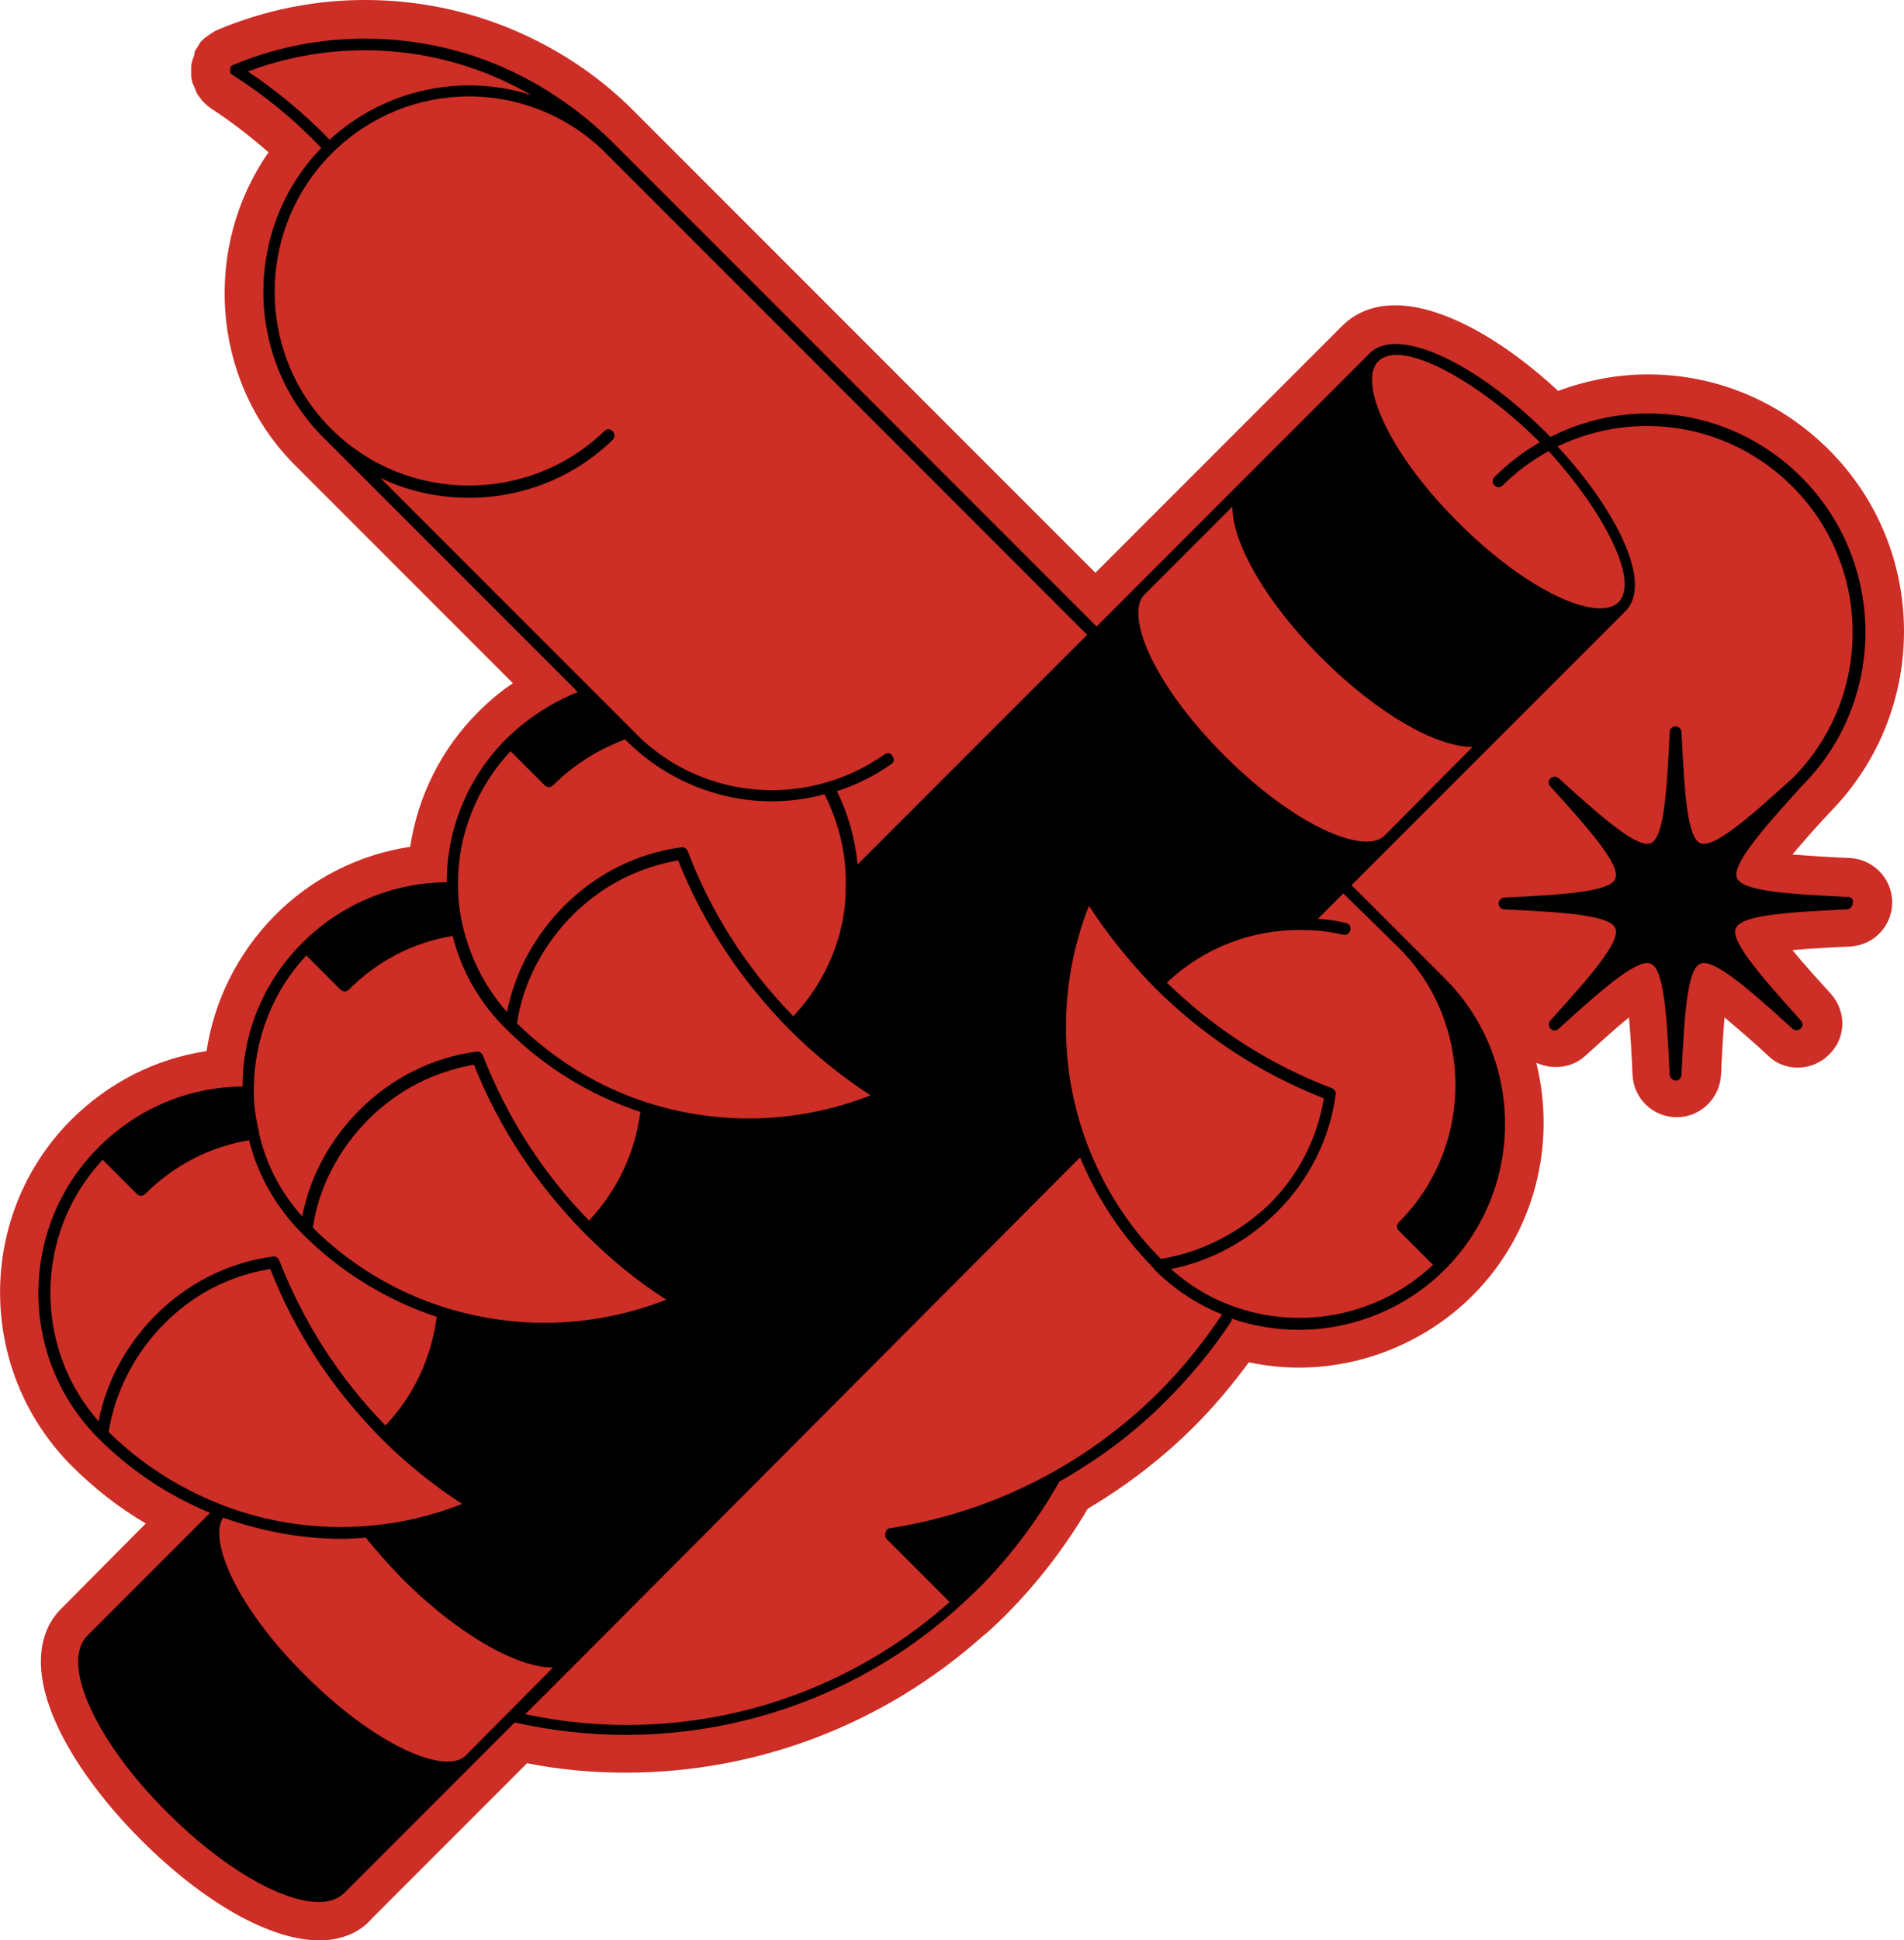 
<svg version="1.1" id="Capa_1" xmlns="http://www.w3.org/2000/svg" xmlns:xlink="http://www.w3.org/1999/xlink" x="0px" y="0px"
	 viewBox="0 0 322.6 328.6" style="enable-background:new 0 0 322.6 328.6;" xml:space="preserve">
<style type="text/css">
	.st0{fill:#CD2E25;}
	.st1{fill:#7E3D26;}
</style>
<g>
	<path class="st0" d="M54.1,328.6c-8.3,0-19.6-6.4-30.2-17c-6.4-6.4-11.6-13.5-14.4-19.8c-5-11.1-1.6-17,0.9-19.4L24.7,258
		c-4.6-2.7-8.8-6-12.6-9.8C-4,232-4,205.8,12,189.7c6.3-6.3,14.3-10.4,23-11.7c1.3-8.6,5.3-16.6,11.5-22.9
		c6.3-6.4,14.4-10.4,23-11.7c1.3-8.6,5.3-16.6,11.5-22.8c1.8-1.8,3.8-3.5,5.9-4.9l-37-37l0,0l-0.4-0.4l0,0
		c-13.8-14.3-15.1-36.6-4-52.5c-3.1-2.7-6.3-5.2-9.7-7.4c-0.4-0.3-0.8-0.6-1.2-1c-0.1-0.1-0.3-0.3-0.3-0.3c-0.2-0.3-0.4-0.5-0.6-0.8
		l-0.3-0.4l-0.4-1l-0.4-0.9l-0.1-0.5c-0.1-0.3-0.1-0.5-0.1-0.8c0-0.4,0-0.9,0-1.3l0-0.1c0-0.4,0.1-0.7,0.2-1.1
		c0.1-0.3,0.2-0.5,0.3-0.8L33,8.7l0.5-0.8L34,7.1l0.4-0.4C34.7,6.4,35,6.2,35.3,6l0.1-0.1l0.2-0.1c0.4-0.3,0.9-0.6,1.4-0.8
		C44.9,1.7,53.3,0,61.8,0c7,0,13.9,1.1,20.5,3.3c9.6,3.2,18.5,8.7,25.6,16l0.1,0.1l0.2,0.2L185.6,97l41.8-41.8
		c1.6-1.6,4.4-3.5,9-3.5c7.6,0,17.8,5.4,27.6,14.5c4.9-1.8,10-2.8,15.2-2.8c11.5,0,22.4,4.5,30.7,12.8c16.9,16.9,16.9,44.3,0.2,61.3
		c-1.7,1.8-4.3,4.7-6.4,7.2c3.3,0.3,7.3,0.5,9.7,0.6c4,0.2,7.2,3.5,7.2,7.5s-3.1,7.3-7.2,7.5c-2.5,0.1-6.4,0.3-9.7,0.6
		c2.1,2.6,4.8,5.5,6.5,7.4c2.7,3,2.6,7.5-0.3,10.3c-1.4,1.4-3.3,2.2-5.3,2.2c-1.9,0-3.7-0.7-5-2c-1.8-1.7-4.8-4.3-7.4-6.5
		c-0.3,3.3-0.5,7.3-0.6,9.7c-0.2,4-3.5,7.2-7.5,7.2s-7.3-3.1-7.5-7.2c-0.1-2.5-0.3-6.4-0.6-9.7c-2.6,2.1-5.5,4.8-7.4,6.5
		c-1.4,1.3-3.2,1.9-5,1.9c-1.2,0-2.3-0.3-3.3-0.7c3.4,13.7-0.2,28.8-10.8,39.4c-7.7,7.7-18.4,12.2-29.4,12.2c-2.9,0-5.7-0.3-8.5-0.9
		c-2.8,3.8-5.9,7.5-9.2,10.8c-5.4,5.4-11.5,10.1-18.1,14c-3.9,6.6-8.6,12.7-14,18.1c-0.8,0.8-3.3,3.2-3.7,3.4
		c-16.7,14.9-38.1,23.2-60.6,23.2c-5.6,0-11.2-0.5-16.7-1.6l-26.3,26.3C61.5,326.7,58.6,328.6,54.1,328.6z"/>
	<path class="st1" d="M281.3,152.9c0.2-0.3,0.3-0.6,0.4-0.9c0.1-0.4,0.3-0.7,0.4-1.1c0.4-0.1,0.7-0.2,1.1-0.4
		c0.3-0.1,0.6-0.3,0.9-0.4c0.3,0.2,0.6,0.3,0.9,0.4c0.4,0.1,0.7,0.3,1.1,0.4c0.1,0.4,0.2,0.7,0.4,1.1c0.1,0.3,0.3,0.6,0.4,0.9
		c-0.2,0.3-0.3,0.6-0.4,0.9c-0.1,0.4-0.3,0.7-0.4,1.1c-0.4,0.1-0.7,0.2-1.1,0.4c-0.3,0.1-0.6,0.3-0.9,0.4c-0.3-0.2-0.6-0.3-0.9-0.4
		c-0.3-0.1-0.7-0.3-1.1-0.4c-0.1-0.4-0.2-0.7-0.4-1.1C281.6,153.5,281.5,153.2,281.3,152.9z M264.6,160.9c-0.1,0.1-0.1,0.2-0.2,0.2
		l-0.1-0.3C264.4,160.9,264.5,160.9,264.6,160.9z"/>
	<path d="M313.1,151.9c-10.4-0.5-17.9-1-18.8-3.2c-0.9-2.2,4-7.9,11-15.6c14.4-14.4,14.3-37.8,0-52.2C294,69.5,276.9,66.8,262.7,74
		c-0.2-0.2-0.4-0.4-0.6-0.6c-12.2-12.2-25.4-18.2-30-13.6l-21.7,21.7l-17.8,17.8l-6.8,6.8l-82.1-82.1c0,0,0,0,0,0c0,0,0,0,0,0
		c0,0,0,0,0,0c0,0,0,0,0,0C97,17.4,89,12.4,80.3,9.5C66.9,5.1,52.4,5.6,39.5,11c-0.1,0-0.1,0.1-0.1,0.1c0,0,0,0-0.1,0
		c-0.1,0.1-0.2,0.1-0.2,0.2c0,0,0,0,0,0c0,0,0,0,0,0c0,0.1-0.1,0.2-0.1,0.2c0,0.1,0,0.1,0,0.2c0,0.1,0,0.1,0,0.2c0,0.1,0,0.2,0,0.2
		c0,0,0,0,0,0.1c0,0,0,0,0,0.1c0,0.1,0.1,0.2,0.2,0.2c0,0,0,0,0.1,0.1c0,0,0.1,0.1,0.1,0.1c5.4,3.4,10.4,7.5,14.8,12.1
		c0.1,0.1,0.2,0.2,0.3,0.2c-13.1,13.4-13.2,35.2-0.1,48.7c0,0,0,0,0,0c0,0,0,0,0,0l0.4,0.4l43.1,43.1c-4.5,1.8-8.6,4.5-12.1,7.9
		c-6.5,6.5-10.1,15.2-10.1,24.3c-9.2,0.1-17.9,3.7-24.5,10.3c-6.5,6.5-10.1,15.1-10.1,24.3c-9.2,0.1-17.8,3.7-24.4,10.3c0,0,0,0,0,0
		c0,0,0,0,0,0c0,0,0,0,0,0C3.1,207.9,3.1,230,16.7,243.6c5.5,5.5,11.9,9.7,18.9,12.6l-20.8,20.8c-4.6,4.6,1.3,17.8,13.6,30
		c9.4,9.4,19.4,15.1,25.6,15.1c1.8,0,3.3-0.5,4.4-1.6l21.8-21.8l7-7c6.3,1.4,12.6,2.1,18.8,2.1c20.7,0,41-7.6,56.6-21.8
		c0.4-0.3,2.1-2,3-2.8c5.5-5.5,10.1-11.6,13.9-18.3c6.7-3.8,12.9-8.4,18.3-13.9c4-4,7.7-8.5,10.8-13.2c0.1-0.2,0.1-0.3,0.1-0.5
		c3.7,1.3,7.6,1.9,11.4,1.9c9.1,0,18.1-3.6,24.7-10.2c0,0,0,0,0,0s0,0,0,0c0,0,0,0,0,0c13.6-13.6,13.6-35.7,0-49.3l-15.8-15.8
		l6.9-6.9l17.8-17.8l21.7-21.7c4.9-4.9-2.1-17.8-11.5-27.9c13.4-6.4,29.2-3.8,39.8,6.8c13.6,13.6,13.6,35.8,0,49.4
		c-7.7,7-13.4,11.9-15.6,11c-2.2-0.9-2.7-8.4-3.2-18.8c0-0.5-0.5-1-1-1c-0.5,0-1,0.4-1,1c-0.5,10.4-1,17.9-3.2,18.8
		c-2.2,0.9-7.9-4-15.6-11c-0.4-0.4-1-0.3-1.4,0c-0.4,0.4-0.4,1,0,1.4c7,7.7,11.9,13.4,11,15.6c-0.9,2.2-8.4,2.7-18.8,3.2
		c-0.5,0-1,0.5-1,1c0,0.5,0.4,1,1,1c10.4,0.5,17.9,1,18.8,3.2c0.9,2.2-4,7.9-11,15.6c-0.4,0.4-0.3,1,0,1.4c0.4,0.4,1,0.4,1.4,0
		c7.7-7,13.4-11.9,15.6-11c2.2,0.9,2.7,8.4,3.2,18.8c0,0.5,0.5,1,1,1s1-0.4,1-1c0.5-10.4,1-17.9,3.2-18.8c2.2-0.9,7.9,4,15.6,11
		c0.4,0.4,1,0.3,1.4,0c0.4-0.4,0.4-1,0-1.4c-7-7.8-11.9-13.4-11-15.6c0.9-2.2,8.4-2.7,18.8-3.2c0.5,0,1-0.5,1-1
		C314.1,152.3,313.7,151.9,313.1,151.9z M196.7,213.2c-5.5-5.5-9.6-12-12.4-19.2c0,0,0,0,0,0c-5-13-4.9-27.7,0.2-40.6
		c3.2,4.9,6.9,9.5,11,13.7c0,0,0,0.1,0.1,0.1c0,0,0.1,0,0.1,0.1c8.2,8.2,17.9,14.5,28.6,18.7c-1.1,6.8-4.3,13-9.2,17.9
		C210,208.8,203.5,212.1,196.7,213.2z M78.9,297.3c-3.3,3.3-15-1.4-27.2-13.6C40,272.1,35.3,260.8,37.8,257
		c6.4,2.3,13.3,3.6,20.1,3.6c1.4,0,2.7-0.1,4.1-0.2c1.8,2.3,3.9,4.6,6.1,6.9c9.4,9.4,19.4,15.1,25.6,15.1c0,0,0,0,0,0L78.9,297.3z
		 M133.8,174.4c4.2,4.2,8.8,7.9,13.7,11.1c-12,4.7-25.2,5.2-37.6,1.3c-8.3-2.6-16-7.3-22.3-13.5c1-6.8,4.4-13.3,9.4-18.3
		c5-5,11.1-8.1,17.9-9.3C119.2,156.5,125.6,166.1,133.8,174.4z M99.2,209c4.2,4.2,8.8,8,13.7,11.1c-12,4.7-25.2,5.2-37.6,1.3
		c-8.3-2.6-16.1-7.3-22.3-13.5c1-6.8,4.4-13.3,9.4-18.3c5-5,11.1-8.1,17.9-9.3C84.6,191.1,91,200.7,99.2,209z M42,12.1
		c12-4.5,25.3-4.8,37.6-0.7c3.6,1.2,7.1,2.8,10.4,4.7c-11.6-3.7-24.7-1.1-34.2,7.6c0-0.1-0.1-0.2-0.2-0.3
		C51.5,19.2,46.9,15.4,42,12.1z M103.8,73c-0.4-0.4-1-0.4-1.4,0c-12.8,12.4-33.5,12.3-46.2-0.3l-0.4-0.4
		c-12.5-12.8-12.3-33.5,0.3-46.2l0.4-0.4c12.7-12.4,32.8-12.5,45.6-0.3l82.1,82.1l-38.9,38.9c-0.4-4.3-1.6-8.6-3.5-12.4
		c3.3-1.1,6.4-2.6,9.2-4.6c0.5-0.3,0.6-0.9,0.2-1.4c-0.3-0.5-0.9-0.6-1.4-0.2c-3,2.1-6.3,3.7-9.8,4.7c-11.7,3.4-24.3,0.1-32.7-8.7
		c0,0,0,0,0,0c0,0,0,0,0,0L64.4,80.9c4.7,2.3,9.9,3.4,15.1,3.4c8.8,0,17.6-3.3,24.3-9.8C104.2,74.1,104.2,73.4,103.8,73z
		 M86.5,127.2l5.8,5.8c0.2,0.2,0.5,0.3,0.7,0.3s0.5-0.1,0.7-0.3c3.4-3.4,7.5-6,12-7.7c0,0,0,0,0,0c0,0,0,0,0,0c0.1,0,0.1,0,0.2-0.1
		c6.7,6.8,15.7,10.5,24.9,10.5c3,0,6-0.4,8.9-1.2c2.2,4.4,3.5,9.2,3.6,14.2c0,1.4,0,2.7-0.1,4.1c0,0,0,0,0,0c0,0,0,0,0,0.1
		c-0.7,7.2-3.8,13.9-8.8,19.2c-7.9-8.1-13.9-17.5-17.9-28c-0.2-0.4-0.6-0.7-1.1-0.6c-7.5,1-14.4,4.5-19.8,9.9c-5,5-8.4,11.3-9.7,18
		c-3.6-4.1-6.1-8.9-7.4-14.2c0-0.1,0-0.3-0.1-0.4c-0.5-2.2-0.8-4.4-0.8-6.6l0-0.2c0-0.1,0-0.3,0-0.5
		C77.6,141.3,80.8,133.3,86.5,127.2z M51.9,161.8l5.8,5.8c0.2,0.2,0.5,0.3,0.7,0.3s0.5-0.1,0.7-0.3c4.9-4.9,10.9-8,17.6-9.1
		c1.5,6,4.6,11.4,9.1,15.8c6.4,6.4,14.2,11.2,22.7,14c-0.9,6.9-3.9,13.3-8.7,18.4c-7.9-8.1-13.9-17.5-18-28
		c-0.2-0.4-0.6-0.7-1.1-0.6c-7.5,1-14.4,4.5-19.8,9.9c-5,5-8.4,11.3-9.7,18c-3.6-4-6.1-8.8-7.3-14c0-0.1,0-0.3,0-0.4
		c0-0.1-0.1-0.1-0.1-0.2c-0.5-2.2-0.8-4.3-0.8-6.5c0-0.2,0-0.4,0-0.6C43.1,175.9,46.2,167.9,51.9,161.8z M17.4,196.4l5.8,5.8
		c0.2,0.2,0.5,0.3,0.7,0.3s0.5-0.1,0.7-0.3c4.8-4.8,10.9-8,17.6-9.1c1.5,6,4.6,11.4,9.1,15.9c6.4,6.4,14.2,11.2,22.7,14
		c-0.9,6.9-3.9,13.4-8.7,18.4c-7.9-8.1-13.9-17.5-18-28c-0.2-0.4-0.6-0.7-1.1-0.6c-7.5,1-14.4,4.5-19.8,9.9c-5,5-8.4,11.3-9.7,18
		C5.6,228.1,5.8,208.8,17.4,196.4z M27.9,224.1c5-5,11.1-8.1,17.9-9.2c4.2,10.8,10.6,20.4,18.8,28.7c4.2,4.2,8.8,7.9,13.7,11.1
		c-5.1,2-10.5,3.3-16,3.7c-8.3,0.7-16.8-0.5-24.6-3.5c-7.2-2.8-13.7-6.9-19.3-12.4C19.5,235.7,22.8,229.2,27.9,224.1z M196.5,235.6
		c-5.4,5.4-11.5,10-18.1,13.7c-8.6,4.8-17.9,8-27.6,9.5c0,0-0.1,0-0.1,0c-0.1,0-0.1,0-0.2,0.1c-0.1,0-0.1,0.1-0.2,0.1
		c0,0-0.1,0-0.1,0.1c0,0,0,0,0,0.1c0,0.1-0.1,0.1-0.1,0.2c0,0.1-0.1,0.1-0.1,0.2c0,0.1,0,0.1,0,0.2c0,0.1,0,0.1,0,0.2c0,0,0,0,0,0.1
		c0,0,0,0.1,0,0.1c0,0.1,0,0.1,0.1,0.2c0,0.1,0.1,0.1,0.1,0.2c0,0,0,0.1,0.1,0.1l10.6,10.6c-19.5,17.4-46.2,24.5-71.9,19l9.2-9.2
		c0,0,0,0,0,0L183,196c2.9,7,7.1,13.3,12.5,18.8c0,0.1,0.1,0.1,0.1,0.2c3.3,3.3,7.2,5.9,11.5,7.6c0,0-0.1,0-0.1,0.1
		C203.9,227.3,200.4,231.7,196.5,235.6z M237,160.5c12.8,12.8,12.8,33.7,0,46.5c-0.4,0.4-0.4,1,0,1.4l5.8,5.8
		c-9.1,8.6-22.4,11.3-34.2,6.9c-3.8-1.4-7.2-3.5-10.2-6.2c6.7-1.3,13-4.7,18-9.7c5.4-5.4,8.9-12.3,9.9-19.8c0.1-0.5-0.2-0.9-0.6-1.1
		c-10.5-4-19.9-10-28-17.9c6.4-6,14.6-9.1,23.3-8.9c2.2,0,4.4,0.3,6.6,0.8c0.5,0.1,1.1-0.2,1.2-0.8s-0.2-1.1-0.8-1.2
		c-1.6-0.4-3.2-0.6-4.7-0.7l4.3-4.3L237,160.5z M234.6,141.5c-3.3,3.3-15-1.4-27.2-13.6c-12.2-12.2-16.8-23.9-13.5-27.2l14.9-14.9
		c0,6.2,5.7,16.2,15.1,25.6c9.4,9.4,19.4,15.1,25.6,15.1c0,0,0,0,0,0L234.6,141.5z M274.2,102c-3.3,3.3-15-1.4-27.2-13.6
		c-12.2-12.2-16.8-23.9-13.5-27.2c0.7-0.7,1.8-1.1,3.1-1.1c5.8,0,16.2,6.7,24.1,14.6c0.1,0.1,0.1,0.1,0.2,0.2
		c-2.8,1.6-5.4,3.6-7.7,5.9c-0.4,0.4-0.4,1,0,1.4s1,0.4,1.4,0c2.3-2.3,4.9-4.2,7.8-5.8C271.1,85.9,278,98.2,274.2,102z"/>
</g>
</svg>
